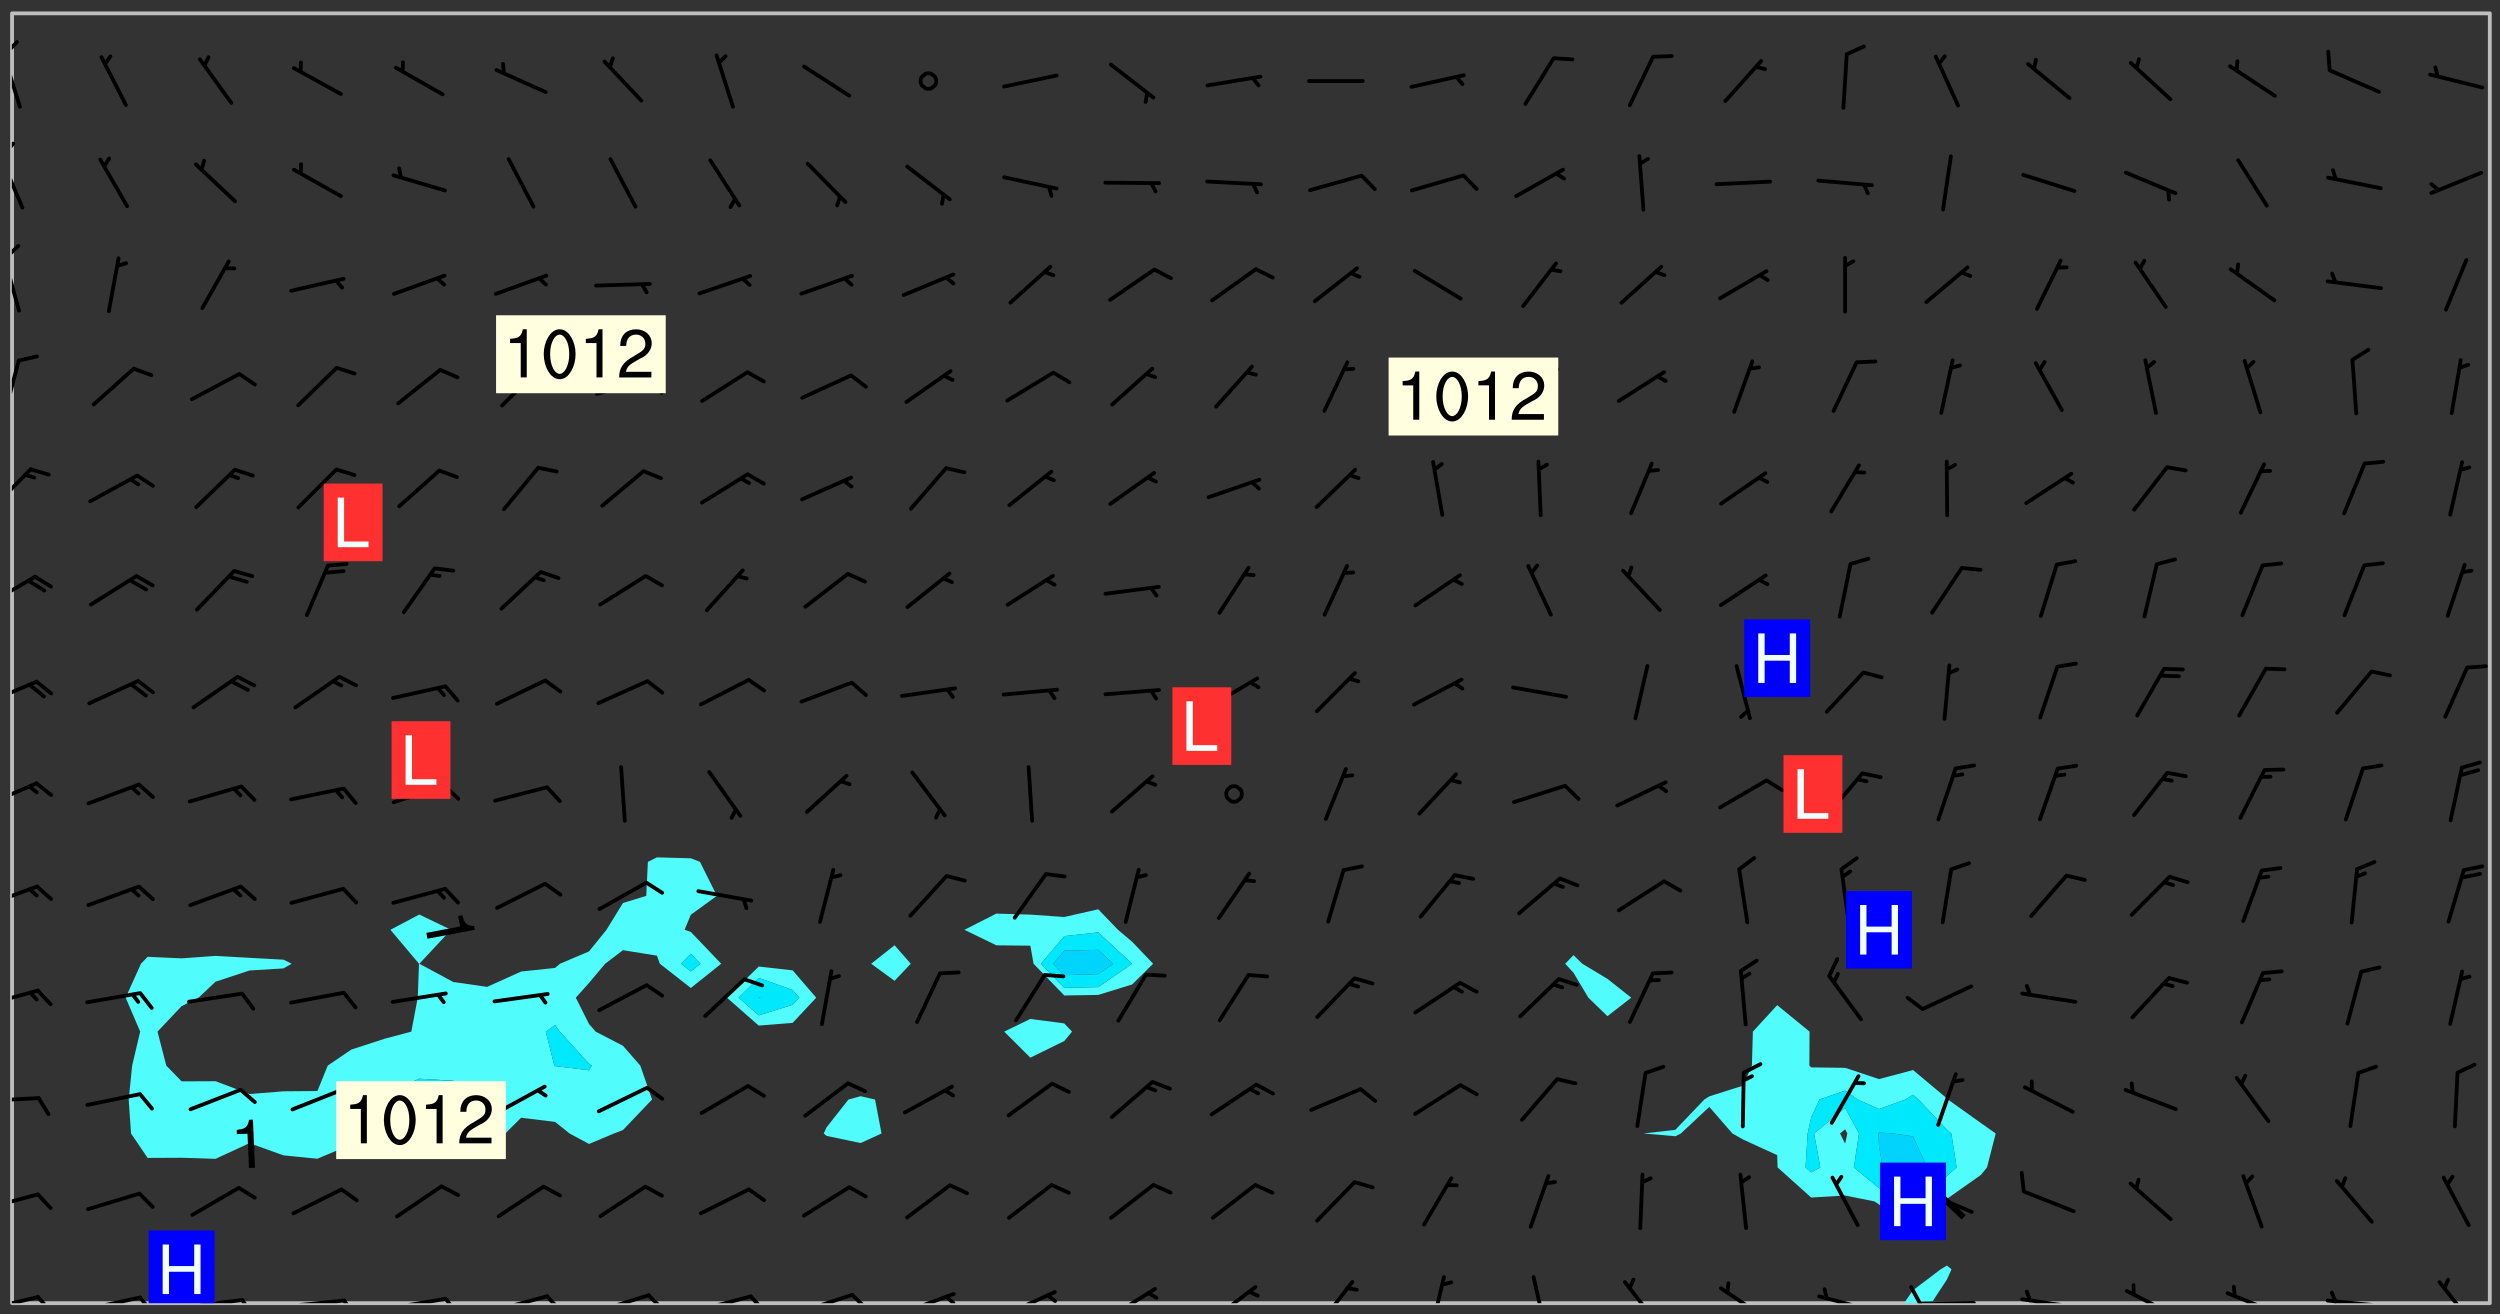 <svg xmlns="http://www.w3.org/2000/svg" role="img" xmlns:xlink="http://www.w3.org/1999/xlink" viewBox="142.45 309.95 326.84 171.84"><rect x="142.45" y="309.95" width="326.84" height="171.84" fill="#333333" stroke="none"/><defs><clipPath id="a"><path d="M144 311.672h1v168.656h-1zm0 0"/></clipPath><clipPath id="b"><path d="M144 311.672h324v168.656H144zm0 0"/></clipPath><clipPath id="c"><path d="M391 475h7v5.328h-7zm0 0"/></clipPath><clipPath id="d"><path d="M467 311.672h1v168.656h-1zm0 0"/></clipPath><clipPath id="e"><path d="M144 479h4v1.328h-4zm0 0"/></clipPath><clipPath id="f"><path d="M147 479h3v1.328h-3zm0 0"/></clipPath><clipPath id="g"><path d="M153 479h8v1.328h-8zm0 0"/></clipPath><clipPath id="h"><path d="M160 479h3v1.328h-3zm0 0"/></clipPath><clipPath id="i"><path d="M166 479h9v1.328h-9zm0 0"/></clipPath><clipPath id="j"><path d="M173 479h3v1.328h-3zm0 0"/></clipPath><clipPath id="k"><path d="M180 479h8v1.328h-8zm0 0"/></clipPath><clipPath id="l"><path d="M187 479h3v1.328h-3zm0 0"/></clipPath><clipPath id="m"><path d="M193 479h8v1.328h-8zm0 0"/></clipPath><clipPath id="n"><path d="M200 479h3v1.328h-3zm0 0"/></clipPath><clipPath id="o"><path d="M206 479h9v1.328h-9zm0 0"/></clipPath><clipPath id="p"><path d="M213 479h3v1.328h-3zm0 0"/></clipPath><clipPath id="q"><path d="M220 479h8v1.328h-8zm0 0"/></clipPath><clipPath id="r"><path d="M226 479h4v1.328h-4zm0 0"/></clipPath><clipPath id="s"><path d="M233 479h8v1.328h-8zm0 0"/></clipPath><clipPath id="t"><path d="M240 479h3v1.328h-3zm0 0"/></clipPath><clipPath id="u"><path d="M246 478h9v2.328h-9zm0 0"/></clipPath><clipPath id="v"><path d="M253 478h3v2.328h-3zm0 0"/></clipPath><clipPath id="w"><path d="M260 478h8v2.328h-8zm0 0"/></clipPath><clipPath id="x"><path d="M265 479h3v1.328h-3zm0 0"/></clipPath><clipPath id="y"><path d="M273 478h8v2.328h-8zm0 0"/></clipPath><clipPath id="z"><path d="M279 479h2v1.328h-2zm0 0"/></clipPath><clipPath id="A"><path d="M287 478h7v2.328h-7zm0 0"/></clipPath><clipPath id="B"><path d="M300 477h7v3.328h-7zm0 0"/></clipPath><clipPath id="C"><path d="M314 477h6v3.328h-6zm0 0"/></clipPath><clipPath id="D"><path d="M329 476h3v4.328h-3zm0 0"/></clipPath><clipPath id="E"><path d="M342 476h3v4.328h-3zm0 0"/></clipPath><clipPath id="F"><path d="M354 477h6v3.328h-6zm0 0"/></clipPath><clipPath id="G"><path d="M367 478h7v2.328h-7zm0 0"/></clipPath><clipPath id="H"><path d="M380 479h8v1.328h-8zm0 0"/></clipPath><clipPath id="I"><path d="M393 480h8v.328h-8zm0 0"/></clipPath><clipPath id="J"><path d="M392 477h2v3.328h-2zm0 0"/></clipPath><clipPath id="K"><path d="M406 479h9v1.328h-9zm0 0"/></clipPath><clipPath id="L"><path d="M407 478h2v2.328h-2zm0 0"/></clipPath><clipPath id="M"><path d="M420 478h7v2.328h-7zm0 0"/></clipPath><clipPath id="N"><path d="M433 478h8v2.328h-8zm0 0"/></clipPath><clipPath id="O"><path d="M446 479h8v1.328h-8zm0 0"/></clipPath><clipPath id="P"><path d="M447 478h2v2.328h-2zm0 0"/></clipPath><clipPath id="Q"><path d="M461 477h5v3.328h-5zm0 0"/></clipPath><clipPath id="R"><path d="M144 465h4v4h-4zm0 0"/></clipPath><clipPath id="S"><path d="M144 453h4v2h-4zm0 0"/></clipPath><clipPath id="T"><path d="M144 439h4v3h-4zm0 0"/></clipPath><clipPath id="U"><path d="M144 425h4v4h-4zm0 0"/></clipPath><clipPath id="V"><path d="M144 412h4v4h-4zm0 0"/></clipPath><clipPath id="W"><path d="M144 398h4v5h-4zm0 0"/></clipPath><clipPath id="X"><path d="M144 385h4v5h-4zm0 0"/></clipPath><clipPath id="Y"><path d="M144 371h3v6h-3zm0 0"/></clipPath><clipPath id="Z"><path d="M144 356h2v9h-2zm0 0"/></clipPath><clipPath id="aa"><path d="M144 343h2v8h-2zm0 0"/></clipPath><clipPath id="ab"><path d="M144 341h2v4h-2zm0 0"/></clipPath><clipPath id="ac"><path d="M144 330h2v8h-2zm0 0"/></clipPath><clipPath id="ad"><path d="M144 328h1v3h-1zm0 0"/></clipPath><clipPath id="ae"><path d="M144 316h2v9h-2zm0 0"/></clipPath><clipPath id="af"><path d="M144 315h1v3h-1zm0 0"/></clipPath><clipPath id="ag"><path d="M161 470h10v10.328h-10zm0 0"/></clipPath><g id="ah" clip-path="url(#clip1)"><path fill="#fff" fill-opacity="0" fill-rule="evenodd" d="M0 0h1000v1000H0zm0 0"/><path fill="#d3d3d3" fill-opacity="0" fill-rule="evenodd" d="M162.152 355.867l-.234.293.059.234.117.172.176.234.293.348.113.059.117-.172.059-.234.176-.176.465-.176h.699l.234.293.289.816.059.176.176.23.352.234.699.699.172.176.234.348.234.41.289.582.41.465.23.234.234.176.117.23.176.293.172 1.164v.234l.059.289.059.117.117.117.348.41.117.172.176.176.176.234.117.172.172.352.059.234.234.406.234-.059-.176.176-.059.93h-.582l-.234-.113-.348.113-.117.117-.059.293-.059.176-.117.172-.465.293-.059.234-.059.113v.645l.059.172v.41l.059.059v.406l.059.406.117.176.059.059.23.641-.059.293v.699l-.059.582v.234l-.059.23-.055.352v1.922l.055.117h.426l-.367.117-.023.352.891 1.168 1.742.539 1.34.359v.539l.09.809.535.715 1.52.27.891-.086.09 1.164.535.18 1.16-.18 2.055-.984 1.16-.363 1.879-.176 1.695-.18-.18.719-1.516.086-1.25.09-.805.27-1.074.809.27.719.535.898-.18.625-.266.809.266 1.078.625.898.805.18 1.25-.18-.266.723.098.504.055.293v.172l.059.293v.406l.176.117.352.117h.406l.293-.176.113-.117.059-.117.117-.23.059-.176.352-.465.23-.176.176-.059.176.059.059.176.117.988.055.469.059.172.117.234.176.059.816.059h.289l.117.234.059.406.059.352v1.105l.117.293.117.348.289.699.176.352.582.754.352.176.172.059.469.234.641.465.348.234.293.176.293.055.23.062.816.348.293.176.113.172.352.352.117.176.523.641v.289l.059.352v.348l.059.352.059.289.117.059.172.059h.176l.582.234.176.117.176.289.176.234.113.234.293.23.117.117v.41l.059.055.289.234.234.117.059.117.117.172.059.117.23.234.059.176.234.059.117.059-.117.113-.059.117v.117l-.117.293-.117.289v.582l.176.117.117.059.059.117.117.117.113.059.176.348.059.352.059.406v.176l-.059.176-.117.699v.172l.117.176.293.293h.406l.176.117.117.172.117.293v.234h-.527l-.23-.234h-.234l-.176.059-.059.699.059.348.117.176.176.41.117.23.289.469.176.055h.523l.234.059.758.641.059.293v.234l.059.059.23.348v.352l-.117.172v.293l.293.289.293.176.172.059.293.176.293.117.582.406.289.234.293.176.219.16.016.012.23.176.641.523.176.234.117.176.176.176.113.172v.641l.117.176.469.117.582.117.234.059.23.113.293.117.113.059.586.352.289.172.176.062.176.055.176.059.699.352.289.176.234.055.289.176.234.117.641.406.293.117.172.059.234.059.41.059.23.059.234.117.059.172-.41.176.469.059.059.293.113.234.176.055.234.059.176.059.406.117.641.234.117.172.059.234v.176l-.059.117-.059.406.234.234.117.059.348.117.641.23.176.117.289.117.176.176.234.465.582 1.105.176.176.348.176.176.117.352.117 1.047.523.234.059.465.113.293.059.465.176.758.582.234.234.348.465.176.176.289.234.816.699.293.176.289.289.293.176.293.289.695.641.176.176.293.234.289.234.469.289.641.582.348.234.234.293.348.348.352.465.934.992.348.406.117.176.234.059.113.117.645.176.23.113.234.059.293.176.23.117.934.699.406.406.234.176.406.176.234.117.816.348.348.234.234.117.293.289.23.117.758.352.352.172.23.059.293.117.234.059.871.176h.816l.469.23.172.059.875.699.465.117.293.059.176.059.23.059.469.059.348.059.352.059.406.059h.293l.172.059v.23l.176.176h.293l.348.059.352.059.699.117h.641l.465-.234.293-.176.172-.117.41-.172.289-.176.934-.465.469-.293.523-.293.465-.172.465-.176 1.051-.465.289-.117.41-.117.289-.117.527-.176 1.516-.699.582-.348.289-.059.293-.059.348-.117.875-.23.352-.117h.113l.234-.059.875-.234.234-.059h.812l.352-.059.816-.117.172-.059.352-.055.293-.059.23-.059.816-.176.176-.059h.348l.234-.059.465-.117.758-.172.234-.059h.348l.41-.117.289-.059 1.285-.059h.289l.41-.059.23-.059h.176l.875-.117h.406l.41-.117h.348l.352-.113.871-.059h1.75l1.047.289.41.117.289.117.352.117.289.117 1.051.172.289.059h.293l.293.059.172.059.41.059.172.059.117.059h.117l.117.059.352.059h.113l.41.066 1.922.395 1.926.395 1.52.449 1.695.719 2.145.805 1.605-.719 1.43-.805 1.16-1.078 1.25-.449 3.035-.719 1.875-.359 2.145-1.348 2.234-1.254 2.5-1.258 1.695-.449 1.785-.18 1.16-.27.625.539 1.34-.27.715-.988.984-1.344.445-.18.805-.359 1.875-.539 1.785-.449 1.25-.27 1.16-.09 1.699-.09 1.961-.27 1.25-.09h.539l.625-.09h.891l2.145-.18 2.41-.18 2.59-.09 1.695.18 1.609.09 1.43.359 1.16.719 1.875.988 1.16 1.527.266.715.629.09.355.898.535.539.535 1.527 1.074.359h.535l-.805.535.09 1.707.715 2.695.891.805.895.988.715 1.258 1.785.539 1.52-.18.355 1.344 1.609-.805.98-.539.27.27.316-.215.219-.145.801.449.449-.359h.355l.535-.27.539-.719.535-.27.625-.988 1.16.449.84.371 1.395.617 1.695-.18h1.605l1.785.09.18-1.707.535-1.344.805.27.492.848.402.406-.09.539v.359l.715.449.711-.27h1.43l.359.988.445 1.258.715 1.344 1.25.629 1.695.629.715-.18.18-.539.98-.09.449.359.086 1.258-.266.629-.535.18v.539l.715.984.266.539.984.988.801 1.078-.266.359-.09.898-.625 2.332-.355 2.066-.09 1.793-.18.719-.09.539v1.438l-.98 1.883-.359 1.707-.535.898-.805 1.168-.266.539 2.055 1.254.086.359-.355.539-.09-.18v.809l.09 1.438-.445.715-1.074.094-.266.715.535.898.805.719 1.16.809 1.34.27.445.359-.355.449-1.789-.09-1.25-.449-.715-.719-.625-.09-.176 3.59-.188 1.309h89.359V311.703h-55.27v49.082l.762.125 3.289.543 2.023 2.836v2.754l2.352.332 2.348.332h4.051l-1.379 4.16-2.023.707-2.023.703-.543.344-2.594 1.617-.188.117-2.023-2.078-.73-2.742-2.672-2.078-1.375-3.5-.066-.082-1.957-2.672 2.75-1.418v-49.082H294.422v91.414l.117.031.133.012.074.074.105.047.09.059.086.059.09.059.297.297.059.09.031.117.027.117.016.137-.031.117-.059.09-.059.086-.043.105-.047.102-.027.121v.145l.176.27.148.148.074.086.074.074.043.105.062.09.059.086.043.105.059.09.047.102.043.105.059.086.117.18.074.074.062.086.059.09.043.105.059.09.059.086.062.09.059.09.043.102.117.18.074.074.059.086.074.074.09.059.105.047h.148l.133-.016.133.016.102-.047.074-.074.047-.102-.016-.133v-.148l-.047-.105-.027-.117-.047-.102-.027-.121-.043-.102-.062-.09-.043-.102-.043-.105-.031-.117-.016-.133-.012-.137.086-.059.059-.086.121-.031.043.105.016.133v.117l.059.102.059.09.09.059.148.148.059.09.043.105-.012.102.086.059.105.047.086.059.09.059.074.074-.117.027-.105.047-.086.059-.074.074-.059.09-.062.086-.027.121-.047.102-.043.105-.031.117-.012.133-.016.133v.148l.027.117.047.105.043.102.059.09.074.074.09.059.074.074.09.059.059.09.043.105.047.102.117.031.133.016h.148l.117-.031.105.043.043.105.047.102.027.121L299.5 410l.027.117.031.121.027.117.105.043.102.047.133-.016.148.148.062.086.074.074.07.074.09.062.105.043.102.043.117.031.137.016.117-.031.074-.074.027-.117-.012-.133-.031-.121-.027-.117.043-.105h.117l.09.062.117.027h.148l.133.016h.148l.133.016.133-.016h.148l.133-.016.133-.012.137.012.117-.027.133-.016.191-.059-.059.176-.016.133-.027.121-.016.133-.059.086-.133.016-.105.047-.105.043-.117.031-.117.027-.266.031h-.148l-.133.016-.074.074.059.086.148.148.117.18.074.07.09.062.09.059.086.059.09.059.102.043.105.062.105.043.086.059.105.047.102.043.18.117.059.09-.043.102-.047.105.016.133.223.223.059.09.043.102.031.121.043.102.016.133.031.117.012.137.031.117.148.148.102.043.105.043.117.031.133.016.137.016h.117l.117-.031.09-.059.043-.105.047-.102.043-.105.031-.117.012-.133v-.148l-.012-.133-.016-.133-.031-.117-.043-.105-.047-.105-.043-.102-.043-.105-.016-.133.016-.133.027-.117.031-.117.027-.121.047-.102.09-.059.086-.062.074-.074.09-.059.223-.223.059-.086.074-.074.117-.18.059-.086v-.148l-.074-.074-.102-.047-.105-.043-.102-.043-.059-.09-.047-.105-.027-.117.09-.059.117-.031.102-.043.18-.117.148-.148.012-.133-.012-.105-.09-.059-.133.016h-.148l-.133.016-.133-.016-.121-.031-.086-.059-.074-.074-.059-.09-.062-.086-.117-.18-.059-.086.031-.121.086-.059.121-.031.059-.086v-.121l-.031-.117-.059-.09-.059-.086-.047-.105-.027-.117-.016-.133.059-.09.074-.074.09-.059.117-.18.074-.074.059-.086.148-.148.121-.031.133-.016.133.016.074.074.043.105.016.133-.031.117-.117.031-.133.012-.148.148-.043.105-.047.102-.027.121-.031.117v.148l.031.117.043.105.059.09.074.07.074.074.117.031.121.027.117-.027.133-.016h.117l.09.059.074.074.047.105.059.086.102.047.133.016.105.043.086.059-.012.105-.074.074-.18.117-.059.09-.09.059-.07.074-.074.074-.062.09-.027.117-.016.133.016.133-.016.133v.148l.016.133.027.117.031.121.074.074.09.059.086.059.09.059.117.031v.086l-.102.047-.09.059-.266.031-.117.027h-.148l-.105.043-.102.047-.059.09-.062.234-.012.133-.031.121-.016.133v.293l-.012.133.012.137.016.133.133.016.133.012.121.031.086.059.074.074.047.105.043.102.016.133v.445l-.016.133v.445l.031.266.027.117.016.133.031.117.086.211.031.266v.148l-.031.117-.027.117-.031.121-.027.117-.031.117-.031.121-.012.133-.016.133.09.059.117-.031.102.016.047.105-.031.266v.441l-.043.105-.047.105-.043.102-.043.105-.059.086-.031.121-.043.117-.031.117-.016.133.016.133.059.09.105.047.086.059.059.086-.012.137-.031.117-.043.102v.445l-.016.133v.148l-.031.117-.043.105-.027.117-.047.105-.043.102-.031.121-.027.117-.031.133-.031.117-.027.117-.043.105-.031.117-.031.121-.012.133-.016.133v.297l.027.117v.148l.047.398.027.117.059.09.121.031h.148l.133-.016.059.09v.117l-.059.09-.09.059-.102.043-.105.047-.09.059-.086.059-.137.016-.117-.031-.133-.016-.102.047-.062.086-.012.137-.016.133-.031.117-.027.117-.016.133-.031.121v.297l.016.133.031.117v.148l.012.133v.148l-.027.117-.047.102-.027.121-.031.117-.059.09-.074.074-.102.043-.105.047-.117.027-.121.031-.102-.047.059-.086.105-.047.027-.117.031-.117.027-.121.031-.117v-.148l.016-.133-.031-.117-.043-.105-.105.016-.074.074-.102.043-.09.062-.074.074-.043.102-.016.133-.031.117L304.25 426l-.031.117-.027.117-.031.121-.027.117-.031.117-.043.105-.09.059h-.09l-.117-.031-.031-.086.016-.137-.031-.117v-.148l-.012-.133v-.148l-.062-.234-.027-.121-.043-.102-.047-.105-.059-.086-.059-.09-.043-.105-.062-.086-.148-.148-.07-.074-.105-.047-.105-.043-.102-.043-.297-.297-.09-.074-.086-.059-.105-.043-.09-.062-.086-.059-.105-.043-.09-.059-.086-.062-.074-.07-.105-.047-.086-.059-.105-.043-.09-.062-.102-.043-.105-.043-.086-.059-.105-.047-.105-.043-.102-.047-.09-.059-.102-.043-.105-.043-.09-.062-.117-.027-.133-.016-.133.016H299.75l-.133.016-.117-.031-.09-.059-.074-.074-.09-.059-.102-.047h-.148l-.121-.027-.102-.043-.074-.074-.117-.18-.09-.059-.102-.043-.09-.062-.105-.043-.09-.059-.086-.059-.105-.047-.059-.086-.059-.09-.043-.105-.047-.102-.074-.074-.086-.059-.074-.074-.09-.059-.223-.223-.043-.105-.031-.266.105-.043h.145l.105.043.074.074.09.059.086.059.105.047.09.059.148.148.07.074.148.148.062.086.074.074.086.059.074.074.09.062.09.059.086.059.27.176.102.047.105.043.102.043.047-.074.059-.086.074-.074.07-.074.105.043.074.074.059.09.043.102.047.105.043.105.121.027.117-.027.074-.09.043-.105.059-.09.074-.074.105-.043.117-.027.133.012.09.059.148.148.059.09.043.105.047.102.043.105.043.102.105.047.105.043.133.016.086-.059.059-.09.074-.074.105-.043.117.027.105.047.102.043.105.043.102.047.18.117v.117l-.016.133.016.133.016.137.059.086.102.047.121.027.117.031h.148l.117-.031.059-.09.18-.117.059-.09.074-.074.059-.086.117-.18.18-.117.117.031.09.059.043.074-.016.133v.117l.09.059h.148l.133-.016.133-.012.266-.031.105-.043.117-.031.121-.027.074-.074.07-.074.062-.09-.016-.105-.047-.102-.102-.043-.105-.016-.117.027-.266.031h-.148l-.074-.074-.09-.059-.117-.031-.117-.027-.133-.016h-.148l-.133.016h-.297l-.105-.047-.148-.148-.043-.102-.059-.09.223-.223.086-.059.105-.043.117-.031.133-.016.133.016.137.016.102.043.133-.012.09-.062.102-.043.062-.09-.047-.102-.09-.059-.117-.031-.102-.043-.059-.09-.062-.09v-.117l.016-.133.105-.047.074-.07v-.121l-.09-.059-.031-.117.09-.059.074-.074.043-.105.059-.09.047-.102.016-.133v-.148l-.047-.105-.043-.102-.09-.059-.133-.016-.102-.043-.137-.016-.117-.031h-.445l-.133-.016-.133-.012-.133-.016-.117-.031h-.148l-.133-.016-.133-.012-.266-.031-.121-.043-.086-.059-.074-.074v-.148l.012-.133.105-.047.102-.043.133-.016h.152l.133-.016h.293l.121.031.102.043.09.059.234.062.121-.047.09-.059.102-.043.133-.016.105.043.102.047.133.012.121-.027h.145l.121-.031.117-.027.105-.047.074-.074.086-.059.148-.148.059-.086.047-.105.027-.117.016-.105-.102-.043-.09-.059-.117-.031-.105-.043-.09-.062-.074-.086-.074-.074-.102-.043-.105-.047-.102-.043-.059-.09-.047-.102-.086-.211-.062-.086-.059-.09-.074-.074-.086-.059h-.27l-.117.031-.09.059-.102.043-.133.016-.105-.016-.027-.117-.062-.09-.117-.031-.102-.043-.148-.148-.031-.117-.016-.105.074-.074.18-.117.117-.027.117-.031.137.016.102.043.105.043.102.047.105.043.117.031.133.016.117.027.133.016.105-.016.09-.059-.074-.074-.105-.043-.074-.074-.074-.09-.148-.148-.086-.059-.09-.059-.074-.074-.09-.059-.102-.047-.121-.027-.102-.047-.105-.043-.117-.031-.102-.043-.121-.031h-.148l-.117.031-.105.043-.086.062-.18.117-.086.059-.09.059-.105.047-.086.059-.105.043-.102.043-.105.047-.074.074-.059.09-.059.086-.047.105-.059.086-.074.074-.133-.012-.117-.031h-.117l-.074.074-.09.059-.074.074-.09.059-.086.059-.105.047-.102.043-.137.016-.102-.043-.148-.148-.105-.047h-.086l-.105.047-.102.043-.121.031-.117-.031-.074-.074v-.117l.031-.121.074-.07.059-.09.074-.074.117-.031.105-.043h.293l.133-.016.137-.016.102-.043.09-.059.102-.047.09-.059.133-.012.09.059.133.012.09-.059.086-.059.105-.043.09-.059.086-.062.09-.059.148-.148.059-.086.059-.09.105-.043.133-.016.117.027.121.031.059-.059.059-.09.031-.266.027-.117.105.012.133.016.102-.043.09-.059.059-.09.074-.074.059-.09.047-.102.012-.133-.012-.133-.047-.105-.148-.148-.059-.09-.059-.086-.043-.105v-.445l.016-.133v-.148l.012-.133-.059-.059-.09.059-.102-.043-.18-.117-.086-.059-.062-.09-.059-.09-.074-.074-.086-.059-.121.031-.102.012-.105.047-.086.059-.105.043-.148.148-.09.059-.086.059-.09.062-.105.043-.133.016v-.121l.105-.043.117-.031.074-.07.043-.105v-.148l-.027-.117-.148-.148-.133-.016h-.148l-.117.031-.105.043-.102.043-.09.062-.117.027-.074-.074.012-.133-.043-.102-.043-.105-.09-.059-.117.027-.121.031-.117.031-.102.043-.121.031-.102.043-.105.043-.09.059-.102.016v-.117l.016-.133-.059-.09-.074.043-.148.148-.059.09-.074.074-.047.105-.043.102-.074.074-.059.09-.074.074-.059.086-.074.074-.09.062-.074.07-.074.074-.102.016-.133.016-.105-.043v-.121l.148-.148.043-.102.059-.09.047-.102.043-.105.059-.09.031-.117.043-.102.031-.121.027-.117.047-.105.043-.102.043-.105.074-.07.09-.062.09-.059.102-.043h.297l.266-.031.105-.043-.074-.074-.117-.031-.105-.043-.09-.059-.102-.047-.09-.059-.102-.043-.105-.043-.09-.062-.086-.059-.105-.043-.102-.043-.121-.031-.117-.031-.102-.043L297.5 410.25l-.102-.043-.09-.059-.043-.105-.016-.133.102-.043.133-.016.137.016.133-.016.102-.043.059-.09.016-.105-.09-.059-.074-.074-.102-.043-.09-.059-.148-.148-.043-.105-.016-.133v-.293l-.059-.09-.09-.059-.074-.074-.043-.105-.031-.117-.059-.09-.074-.074-.117-.027-.074-.074-.09-.059-.09-.062-.086-.059-.074-.074-.059-.086-.047-.105-.086-.059-.148-.148-.195-.059-.133.016-.102.043-.074.074-.047.102-.043.105-.059.09-.059.086-.297.297-.09.059h-.086l-.062-.086-.043-.105.031-.117.059-.09.027-.117-.012-.133-.09-.062-.105.047-.117.027-.117.031-.27.176-.102.047-.117.027-.105.047-.09.059-.102.043-.059-.086-.047-.105.016-.133.047-.105.07-.074.074-.07.059-.09v-.148l-.043-.105h-.238l-.102.047-.031.117-.027.117-.031.121-.074.043-.133.016-.074-.047-.043-.102-.043-.105-.047-.102-.043-.105-.121.031-.102.043-.133.016-.117.031-.105.043-.09.059-.102.047-.121.027-.133.016-.102-.043-.059-.09-.047-.105-.043-.102-.043-.105v-.117l.059-.09.086-.059.18-.117.102-.047.105-.043.105-.059.102-.043.09-.062.102-.043.105-.059.102-.047.09-.059.105-.043.102-.043.09-.062.102-.043.137-.016.117.031.102.043.121.031.102.043.105.047.102.043.105.043.102.047.105.043.102.043.105.047.086.059.105.043.117.031.105.043.102.047.09.059.105.043.102.043.105.047.117.027.102.047.121.027h.148l.086-.059.016-.102.059-.09-.027-.117-.074-.074-.117-.18-.074-.074-.09-.074-.18-.117-.086-.059-.105-.043-.102-.047-.27-.176-.059-.09-.074-.074-.059-.09-.043-.102-.031-.117-.016-.137v-.562l-.012-.133-.016-.133-.031-.117-.016-.133-.012-.133-.031-.121-.223-.223-.059-.086-.016-.105.031-.117.133-.016v-91.414H172.992v1.453l-.059.234-.352 1.051-.172.523-.117.348-.176.41-.117.172-.234.293-.23.059h-.352l-.117.059-.23.406v.293l.117.176.23.23.117.234.641.758.293.465.176.234.23.352.234.348.641.816.176.465.172.41.117.695.176.469.117 1.398.059.465v.875l.117 1.047v4.781l-.059.465-.352 1.281-.176.523-.113.41-.352.93L172.934 336l-.234.582-.117.176-.172.348-.176.406-.352.816-.059.293-.113.293-.117.289-.059.176-.117.875-.059.406-.059.117-.059.176-.059.172-.23.527-.117.172v.234l-.117.234-.059.172-.176.586v.289l-.059.176v.293l-.059.113-.059.527v.172l-.055.234v2.621l-.176.816-.117.176-.176.234-.117.172-.113.234-.586.934-.23.289-.293.465-.176.234-.289.352-.352.699-.113.23-.176.41-.176.23-.406.527-.816.699-.293.172-.289.234-.176.117-.176.176-.523.406-.527.176-.172.176-.234.055-.641.176h-.758m12.211 31.023l-1.074.449.359.895 1.25-.715.445-.539-.98-.09"/><path fill="#d3d3d3" fill-opacity="0" fill-rule="evenodd" d="M201.508 416.598h-.895l.449.629.98.359.805-.09.445-.988-.176.09-.715-.355-.895.355m154.621 59.07l-.059-.523v-.293l.113-.293.059-.23.469-.469h.113l.117-.113.117-.059h.176l.234-.059h.348l.234.059.117.059.23.172.059.176.117.582v.293l-.117.176-.172.289-.176.176-.527.523-.23.234-.117.059h-.176l-.117-.059-.406-.293-.176-.117-.117-.059-.059-.113-.055-.117m6.641-10.957l-.059-.172v-1.109l.059-.172.176-.059.172-.059h.176l.234-.059.117.059.059.699-.059.172-.117.176-.117.059-.234.523-.113.059h-.234l-.059-.117m9.613-14.391l-.117-.176v-.699l.293-.875.117-.172.176-.352.113-.23.117-.293.352-.758.117-.23.172-.234h.176l.117-.059h.641l.117.059.234.234.172.113.352.293.117.117.113.176v.113l.117.059.117.117v.699l-.059.176v.23l-.059.176-.348 1.051-.117.23-.117.234-.117.059-.23.234-.641.289h-.875l-.41-.117-.641-.465"/><path fill="none" stroke="#bebebe" stroke-linecap="round" stroke-linejoin="round" stroke-miterlimit="10" stroke-width=".5" d="M467.957 311.695H144.027v168.625h323.93v-168.625"/><g clip-path="url(#a)"><path fill="#fff" fill-opacity="0" fill-rule="evenodd" d="M144 475.891v4.438h.004H144V311.672h.004H144v164.219"/></g><g clip-path="url(#b)"><path fill="#fff" fill-opacity="0" fill-rule="evenodd" d="M144.004 480.328V311.672h84.324v110.367l-1.18.59-.211 4.441-3.047.938-2.152 3.5-2.285 2.828-3.797 1.609-.641.547-4.441.473-4.438 2.004-4.438-.641-4.422-2.383 4.137-4.438-4.152-1.996-3.773 1.996 3.738 4.438-.164 4.438-.84 4.438-3.402.902-4.438 1.441-3.09 2.098-1.348 3.324-4.438.039-4.441.355-4.438-1.676-4.438.02-2.004-2.062-1.145-4.441 3.148-3.332 2.215-1.105 2.223-2.09 4.438-1.465 4.441-.27 1.07-.613-1.07-.531-4.441-.242-4.438-.254-4.438.324-4.438-.203-.875.906-2 4.438 1.898 4.438-1.047 4.441-.453 4.438.305 4.438 2.172 3.199 4.438-.023 4.438.141 4.438-2.051L179.508 461l4.438.438 4.438-1.867 4.438 1.141 4.441.402 4.438.051 4.438-2.422 2.375-.605 2.062-2.055 4.441.539 1.895 1.516 2.543 1.371 3.27-1.371 1.168-.449 3.805-3.988-1.535-4.438-2.27-2.59-3.574-1.852-.863-.996-1.727-3.441 1.727-1.926 2.113-2.512 2.324-1.77 4.438.715.387 1.055 4.051 3.172 3.969-3.172-3.969-4.152-.816-.285.816-1.973 3.41-2.465-2.215-4.441-1.195-.469-4.438-.121V311.672h13.316V436.312l-4.16 4.07 4.16 3.648 4.438-.355 3.074-3.293-3.074-3.57-4.438-.5V311.672h13.312v141.59l-1.586.438-2.852 3.621-.379.816.379.316 4.438.934 2.738-1.25-.848-4.438-1.891-.438V311.672h4.441v121.855l-3.062 2.418 3.062 2.23 2.117-2.23-2.117-2.418V311.672h26.629v117.152l-4.438 1.008-4.438-.309-4.441-.137-4.18 2.121 4.18 2.031 4.441.043v9.578l-3.418 1.66 3.418 3.402 4.438-2.176 1.016-1.227-1.016-1.074-4.438-.586v-9.578l.422 2.363 4.016 4.148 4.438-.07 4.438-1.375 2.738-2.703-2.738-2.867-1.855-1.57-2.582-2.684V311.672h62.137v123.148l-1.086 1.125 1.086 1.18 1.941 3.258 2.496 2.418 3.109-2.418-3.109-2.457-3.289-1.98-1.148-1.125V311.672h26.629v129.688l-3.18 3.461-.125 4.441-1.133 2.613-4.438 1.41-.652.414-3.785 3.961-4.16.477 4.16.363.719-.363 3.719-3.477 3.02 3.477 1.418.801 4.438 2.031.051 1.605 4.391 3.938 4.438-.266 3.828.77.609.402 4.438 3.703 4.148-4.105.289-.332 4.441-3.133.797-.977 1.137-4.438-1.934-1.363-4.309-3.074-.133-.145-4.438-3.715-4.438 1.191-4.438-1.477-4.438-.055-.238-.238.027-4.441-4.23-3.461v-129.688h93.203v168.656h-73.051l2.039-3.102.598-1.336-.598-.492-.816.492-3.621 2.742-1.176 1.695H144.004"/></g><path fill="#50fcfc" fill-rule="evenodd" d="M160.777 444.82l-1.898-4.438 2-4.438.875-.906 4.438.203 4.438-.324 4.438.254 4.441.242 1.07.531-1.07.613-4.441.27-4.438 1.465-2.223 2.09-2.215 1.105-3.148 3.332 1.145 4.441 2.004 2.062 4.438-.02 4.438 1.676 4.441-.355 4.438-.039 1.348-3.324 3.09-2.098 4.438-1.441 3.402-.902.84-4.438.164-4.438-3.738-4.438 3.773-1.996v21.465l-4.441 1.91-1.223.812 1.223.781 4.441 3.297 4.438-.73 4.438-2.777.574-.57-.574-.816-4.438-1.641-4.438-.266v-21.465l4.152 1.996-4.137 4.438 4.422 2.383 4.438.641 4.438-2.004 4.441-.473v7.465l-1.219.863 1.125 4.441.094.07 4.438.539.359-.609-.359-.242-3.809-4.199-.629-.863v-7.465l.641-.547 3.797-1.609 2.285-2.828 2.152-3.5 3.047-.938.211-4.441 1.18-.59 4.438.121 1.195.469 2.215 4.441-3.41 2.465-.816 1.973.816.285v2.84l-1.281 1.312 1.281 1.004 1.258-1.004-1.258-1.312v-2.84l3.969 4.152-3.969 3.172-4.051-3.172-.387-1.055-4.438-.715-2.324 1.77-2.113 2.512-1.727 1.926 1.727 3.441.863.996 3.574 1.852 2.27 2.59 1.535 4.438-3.805 3.988-1.168.449-3.27 1.371-2.543-1.371-1.895-1.516-4.441-.539-2.062 2.055-2.375.605-4.438 2.422-4.438-.051-4.441-.402-4.438-1.141-4.438 1.867-4.438-.438-4.441-1.598-4.438 2.051-4.438-.141-4.438.023-2.172-3.199-.305-4.438.453-4.438 1.047-4.441"/><path fill="#00e8fc" fill-rule="evenodd" d="M192.82 454.48l-1.223-.781 1.223-.812 4.441-1.91 4.438.266 4.438 1.641.574.816-.574.57-4.438 2.777-4.438.73-4.441-3.297m22.102-5.219l-1.125-4.441 1.219-.863.629.863 3.809 4.199.359.242-.359.609-4.438-.539-.094-.07m17.844-12.312l-1.281-1.004 1.281-1.312 1.258 1.312-1.258 1.004"/><path fill="#50fcfc" fill-rule="evenodd" d="M241.645 444.031l-4.16-3.648 4.16-4.07v1.484l-2.641 2.586 2.641 2.316 4.438-1.391.863-.926-.863-1-4.438-1.586v-1.484l4.438.5 3.074 3.57-3.074 3.293-4.438.355"/><path fill="#00e8fc" fill-rule="evenodd" d="M241.645 442.699l-2.641-2.316 2.641-2.586v2.48l-.109.105.109.098.238-.098-.238-.105v-2.48l4.438 1.586.863 1-.863.926-4.438 1.391"/><path fill="#00d4fc" fill-rule="evenodd" d="M241.645 440.48l-.109-.098.109-.105.238.105-.238.098"/><path fill="#50fcfc" fill-rule="evenodd" d="M250.52 458.453l-.379-.316.379-.816 2.852-3.621 1.586-.438 1.891.438.848 4.438-2.738 1.25-4.438-.934m8.879-20.277l-3.062-2.23 3.062-2.418 2.117 2.418-2.117 2.23m13.312-4.637l-4.18-2.031 4.18-2.121 4.441.137 4.438.309 4.438-1.008v3.016l-4.438.492-3.051 3.613 3.051 3.152 4.438-.098 4.43-3.055-4.43-4.105v-3.016l2.582 2.684 1.855 1.57 2.738 2.867-2.738 2.703-4.438 1.375-4.438.07-4.016-4.148-.422-2.363-4.441-.043m4.441 14.684l-3.418-3.402 3.418-1.66 4.438.586 1.016 1.074-1.016 1.227-4.438 2.176"/><path fill="#00e8fc" fill-rule="evenodd" d="M281.59 439.098l-3.051-3.152 3.051-3.613 4.438-.492v2.289l-4.438.102-1.449 1.715 1.449 1.496 4.438-.145 1.961-1.352-1.961-1.816v-2.289l4.43 4.105L286.027 439l-4.438.098"/><path fill="#00d4fc" fill-rule="evenodd" d="M281.59 437.441l-1.449-1.496 1.449-1.715 4.438-.102 1.961 1.816-1.961 1.352-4.438.145"/><path fill="#50fcfc" fill-rule="evenodd" d="M348.164 437.125l-1.086-1.18 1.086-1.125 1.148 1.125 3.289 1.98 3.109 2.457-3.109 2.418-2.496-2.418-1.941-3.258m13.316 21.375l-4.16-.363 4.16-.477 3.785-3.961.652-.414 4.438-1.41 1.133-2.613.125-4.441 3.18-3.461 4.23 3.461-.027 4.441.238.238 4.438.055v2.977l-3.352 1.168-1.086 2.363-.457 2.074-.277 4.438.734.66 1.195-.66-.816-4.438 4.059-3.344v2.801l-.66.543.66 1.324.293-1.324-.293-.543v-2.801l1.812 3.344-.664 4.438 3.289 2.719 2.816 1.723 1.621 1.488 1.504-1.488 2.934-3.332 1.266-1.109-.688-4.438-.578-.488-3.707-3.949-.73-.629-.992.629-3.445 1.242-2.809-1.242-1.629-1.168v-2.977l4.438 1.477 4.438-1.191 4.438 3.715.133.145 4.309 3.074 1.934 1.363-1.137 4.438-.797.977-4.441 3.133-.289.332-4.148 4.105-4.438-3.703-.609-.402-3.828-.77-4.438.266-4.391-3.938-.051-1.605-4.438-2.031-1.418-.801-3.02-3.477-3.719 3.477-.719.363"/><path fill="#00e8fc" fill-rule="evenodd" d="M379.234 463.234l-.734-.66.277-4.438.457-2.074 1.086-2.363 3.352-1.168 1.629 1.168 2.809 1.242v3.074l-.098.121.098 1.637.477 2.801 3.961 2.027 1.848-2.027-1.848-4.055L390 458.137l-1.891-.121v-3.074l3.445-1.242.992-.629.73.629 3.707 3.949.578.488.688 4.438-1.266 1.109-2.934 3.332-1.504 1.488-1.621-1.488-2.816-1.723-3.289-2.719.664-4.438-1.812-3.344-4.059 3.344.816 4.438-1.195.66"/><path fill="#fff" fill-opacity="0" fill-rule="evenodd" d="M383.672 457.594l-.66.543.66 1.324.293-1.324-.293-.543"/><path fill="#00d4fc" fill-rule="evenodd" d="M388.109 459.773l-.098-1.637.098-.121 1.891.121 2.547.383 1.848 4.055-1.848 2.027-3.961-2.027-.477-2.801"/><g clip-path="url(#c)"><path fill="#50fcfc" fill-rule="evenodd" d="M391.371 480.328l1.176-1.695 3.621-2.742.816-.492.598.492-.598 1.336-2.039 3.102h-3.574"/></g><g clip-path="url(#d)"><path fill="#fff" fill-opacity="0" fill-rule="evenodd" d="M467.996 480.328H468V311.672h-.004H468v168.656h-.004"/></g><path fill="#fff" fill-opacity="0" fill-rule="evenodd" d="M398.031 472.988l4.012-4.246-7.246-6.836-4.008 4.25 7.242 6.832"/><path fill-rule="evenodd" d="M394.523 464.867l.348-.371 4.578 4.32-.539.57-3.266-3.078-.953 1.008-.402-.379.336-.453.133-.219.094-.23.035-.242-.031-.273-.117-.305-.215-.348"/><path fill="#fff" fill-opacity="0" fill-rule="evenodd" d="M195.793 429.074l1.082 5.742 9.789-1.844-1.082-5.742-9.789 1.844"/><path fill-rule="evenodd" d="M204.43 431.008l.094.5-6.188 1.168-.145-.773 4.41-.832-.254-1.363.543-.105.168.539.102.238.129.211.176.172.238.133.316.086.41.027"/><path fill="#fff" fill-opacity="0" fill-rule="evenodd" d="M171.863 464.617l5.836-.254-.434-9.949-5.836.254.434 9.949"/><path fill-rule="evenodd" d="M175.004 456.348l.512-.023.273 6.289-.789.035-.195-4.484-1.387.059-.023-.555.555-.09.25-.066.227-.098.199-.148.164-.219.129-.301.086-.398"/><g clip-path="url(#e)"><path fill="none" stroke="#000" stroke-linecap="round" stroke-linejoin="round" stroke-miterlimit="10" stroke-width=".5" d="M147.418 479.52l-6.836 1.617"/></g><g clip-path="url(#f)"><path fill="none" stroke="#000" stroke-linecap="round" stroke-linejoin="round" stroke-miterlimit="10" stroke-width=".5" d="M147.418 479.52l1.621 1.844"/></g><g clip-path="url(#g)"><path fill="none" stroke="#000" stroke-linecap="round" stroke-linejoin="round" stroke-miterlimit="10" stroke-width=".5" d="M160.75 479.586l-6.871 1.484"/></g><g clip-path="url(#h)"><path fill="none" stroke="#000" stroke-linecap="round" stroke-linejoin="round" stroke-miterlimit="10" stroke-width=".5" d="M160.75 479.586l1.582 1.875"/></g><g clip-path="url(#i)"><path fill="none" stroke="#000" stroke-linecap="round" stroke-linejoin="round" stroke-miterlimit="10" stroke-width=".5" d="M174.117 479.91l-6.977.836"/></g><g clip-path="url(#j)"><path fill="none" stroke="#000" stroke-linecap="round" stroke-linejoin="round" stroke-miterlimit="10" stroke-width=".5" d="M174.117 479.91l1.402 2.016"/></g><g clip-path="url(#k)"><path fill="none" stroke="#000" stroke-linecap="round" stroke-linejoin="round" stroke-miterlimit="10" stroke-width=".5" d="M187.441 479.977l-6.992.703"/></g><g clip-path="url(#l)"><path fill="none" stroke="#000" stroke-linecap="round" stroke-linejoin="round" stroke-miterlimit="10" stroke-width=".5" d="M187.441 479.977l1.363 2.039"/></g><g clip-path="url(#m)"><path fill="none" stroke="#000" stroke-linecap="round" stroke-linejoin="round" stroke-miterlimit="10" stroke-width=".5" d="M200.727 479.75l-6.934 1.156"/></g><g clip-path="url(#n)"><path fill="none" stroke="#000" stroke-linecap="round" stroke-linejoin="round" stroke-miterlimit="10" stroke-width=".5" d="M200.727 479.75l1.492 1.949"/></g><g clip-path="url(#o)"><path fill="none" stroke="#000" stroke-linecap="round" stroke-linejoin="round" stroke-miterlimit="10" stroke-width=".5" d="M213.969 479.422l-6.789 1.816"/></g><g clip-path="url(#p)"><path fill="none" stroke="#000" stroke-linecap="round" stroke-linejoin="round" stroke-miterlimit="10" stroke-width=".5" d="M213.969 479.422l1.672 1.793"/></g><g clip-path="url(#q)"><path fill="none" stroke="#000" stroke-linecap="round" stroke-linejoin="round" stroke-miterlimit="10" stroke-width=".5" d="M227.246 479.289l-6.711 2.082"/></g><g clip-path="url(#r)"><path fill="none" stroke="#000" stroke-linecap="round" stroke-linejoin="round" stroke-miterlimit="10" stroke-width=".5" d="M227.246 479.289l1.742 1.727"/></g><g clip-path="url(#s)"><path fill="none" stroke="#000" stroke-linecap="round" stroke-linejoin="round" stroke-miterlimit="10" stroke-width=".5" d="M240.605 479.441l-6.801 1.773"/></g><g clip-path="url(#t)"><path fill="none" stroke="#000" stroke-linecap="round" stroke-linejoin="round" stroke-miterlimit="10" stroke-width=".5" d="M240.605 479.441l1.66 1.805"/></g><g clip-path="url(#u)"><path fill="none" stroke="#000" stroke-linecap="round" stroke-linejoin="round" stroke-miterlimit="10" stroke-width=".5" d="M253.859 479.238l-6.68 2.18"/></g><g clip-path="url(#v)"><path fill="none" stroke="#000" stroke-linecap="round" stroke-linejoin="round" stroke-miterlimit="10" stroke-width=".5" d="M253.859 479.238l1.77 1.703"/></g><g clip-path="url(#w)"><path fill="none" stroke="#000" stroke-linecap="round" stroke-linejoin="round" stroke-miterlimit="10" stroke-width=".5" d="M267.137 479.125l-6.602 2.41"/></g><g clip-path="url(#x)"><path fill="none" stroke="#000" stroke-linecap="round" stroke-linejoin="round" stroke-miterlimit="10" stroke-width=".5" d="M266.176 479.473l.914.82"/></g><g clip-path="url(#y)"><path fill="none" stroke="#000" stroke-linecap="round" stroke-linejoin="round" stroke-miterlimit="10" stroke-width=".5" d="M280.348 478.867l-6.391 2.922"/></g><g clip-path="url(#z)"><path fill="none" stroke="#000" stroke-linecap="round" stroke-linejoin="round" stroke-miterlimit="10" stroke-width=".5" d="M279.418 479.293l.973.746"/></g><g clip-path="url(#A)"><path fill="none" stroke="#000" stroke-linecap="round" stroke-linejoin="round" stroke-miterlimit="10" stroke-width=".5" d="M293.445 478.465l-5.957 3.73"/></g><path fill="none" stroke="#000" stroke-linecap="round" stroke-linejoin="round" stroke-miterlimit="10" stroke-width=".5" d="M292.578 479.008l1.062.609"/><g clip-path="url(#B)"><path fill="none" stroke="#000" stroke-linecap="round" stroke-linejoin="round" stroke-miterlimit="10" stroke-width=".5" d="M306.582 478.211l-5.605 4.238"/></g><path fill="none" stroke="#000" stroke-linecap="round" stroke-linejoin="round" stroke-miterlimit="10" stroke-width=".5" d="M305.77 478.828l1.109.516"/><g clip-path="url(#C)"><path fill="none" stroke="#000" stroke-linecap="round" stroke-linejoin="round" stroke-miterlimit="10" stroke-width=".5" d="M319.25 477.551l-4.309 5.555"/></g><path fill="none" stroke="#000" stroke-linecap="round" stroke-linejoin="round" stroke-miterlimit="10" stroke-width=".5" d="M318.621 478.359l1.211.211"/><g clip-path="url(#D)"><path fill="none" stroke="#000" stroke-linecap="round" stroke-linejoin="round" stroke-miterlimit="10" stroke-width=".5" d="M331.227 476.91l-1.629 6.836"/></g><path fill="none" stroke="#000" stroke-linecap="round" stroke-linejoin="round" stroke-miterlimit="10" stroke-width=".5" d="M330.988 477.906l1.188-.309"/><g clip-path="url(#E)"><path fill="none" stroke="#000" stroke-linecap="round" stroke-linejoin="round" stroke-miterlimit="10" stroke-width=".5" d="M342.938 476.906l1.574 6.848"/></g><g clip-path="url(#F)"><path fill="none" stroke="#000" stroke-linecap="round" stroke-linejoin="round" stroke-miterlimit="10" stroke-width=".5" d="M354.883 477.559l4.316 5.543"/></g><path fill="none" stroke="#000" stroke-linecap="round" stroke-linejoin="round" stroke-miterlimit="10" stroke-width=".5" d="M355.508 478.363l.504-1.121"/><g clip-path="url(#G)"><path fill="none" stroke="#000" stroke-linecap="round" stroke-linejoin="round" stroke-miterlimit="10" stroke-width=".5" d="M367.438 478.371l5.836 3.918"/></g><path fill="none" stroke="#000" stroke-linecap="round" stroke-linejoin="round" stroke-miterlimit="10" stroke-width=".5" d="M368.289 478.941l.125-1.223"/><g clip-path="url(#H)"><path fill="none" stroke="#000" stroke-linecap="round" stroke-linejoin="round" stroke-miterlimit="10" stroke-width=".5" d="M380.277 479.422l6.789 1.812"/></g><path fill="none" stroke="#000" stroke-linecap="round" stroke-linejoin="round" stroke-miterlimit="10" stroke-width=".5" d="M381.266 479.688l-.277-1.195"/><g clip-path="url(#I)"><path fill="none" stroke="#000" stroke-linecap="round" stroke-linejoin="round" stroke-miterlimit="10" stroke-width=".5" d="M393.473 480.367l7.027-.074"/></g><g clip-path="url(#J)"><path fill="none" stroke="#000" stroke-linecap="round" stroke-linejoin="round" stroke-miterlimit="10" stroke-width=".5" d="M393.473 480.367l-1.176-2.156"/></g><g clip-path="url(#K)"><path fill="none" stroke="#000" stroke-linecap="round" stroke-linejoin="round" stroke-miterlimit="10" stroke-width=".5" d="M406.824 479.812l6.953 1.031"/></g><g clip-path="url(#L)"><path fill="none" stroke="#000" stroke-linecap="round" stroke-linejoin="round" stroke-miterlimit="10" stroke-width=".5" d="M407.836 479.961l-.41-1.152"/></g><g clip-path="url(#M)"><path fill="none" stroke="#000" stroke-linecap="round" stroke-linejoin="round" stroke-miterlimit="10" stroke-width=".5" d="M420.492 478.723l6.25 3.211"/></g><path fill="none" stroke="#000" stroke-linecap="round" stroke-linejoin="round" stroke-miterlimit="10" stroke-width=".5" d="M421.402 479.191l-.02-1.227"/><g clip-path="url(#N)"><path fill="none" stroke="#000" stroke-linecap="round" stroke-linejoin="round" stroke-miterlimit="10" stroke-width=".5" d="M433.672 479.02l6.52 2.617"/></g><path fill="none" stroke="#000" stroke-linecap="round" stroke-linejoin="round" stroke-miterlimit="10" stroke-width=".5" d="M434.621 479.398l-.133-1.219"/><g clip-path="url(#O)"><path fill="none" stroke="#000" stroke-linecap="round" stroke-linejoin="round" stroke-miterlimit="10" stroke-width=".5" d="M446.75 479.98l6.992.695"/></g><g clip-path="url(#P)"><path fill="none" stroke="#000" stroke-linecap="round" stroke-linejoin="round" stroke-miterlimit="10" stroke-width=".5" d="M447.77 480.082l-.469-1.137"/></g><g clip-path="url(#Q)"><path fill="none" stroke="#000" stroke-linecap="round" stroke-linejoin="round" stroke-miterlimit="10" stroke-width=".5" d="M461.383 477.574l4.359 5.512"/></g><path fill="none" stroke="#000" stroke-linecap="round" stroke-linejoin="round" stroke-miterlimit="10" stroke-width=".5" d="M462.016 478.375l.492-1.125"/><g clip-path="url(#R)"><path fill="none" stroke="#000" stroke-linecap="round" stroke-linejoin="round" stroke-miterlimit="10" stroke-width=".5" d="M147.391 466.098l-6.781 1.832"/></g><path fill="none" stroke="#000" stroke-linecap="round" stroke-linejoin="round" stroke-miterlimit="10" stroke-width=".5" d="M147.391 466.098l1.68 1.793m11.609-1.895l-6.727 2.035m6.727-2.035l1.727 1.738m11.262-2.488l-6.074 3.535m6.074-3.535l2.086 1.293m11.336-1.09l-6.289 3.133m6.289-3.133l1.996 1.422m11.082-1.828l-5.816 3.941m5.816-3.941l2.172 1.148m11.168-1.113l-5.863 3.871m5.863-3.871l2.156 1.172m11.164-1.164l-5.875 3.855m5.875-3.855l2.152 1.18m11.367-.824l-6.285 3.145m6.285-3.145l2 1.422M253.5 465.152l-5.957 3.723m5.957-3.723l2.125 1.223m11.02-1.473l-5.617 4.223m5.617-4.223l2.223 1.043m11.07-1.074l-5.574 4.285m5.574-4.285l2.234 1.016m11.066-1.027l-5.547 4.309m5.547-4.309l2.242 1.004m11.082-.996L301 469.16m5.562-4.293l2.234 1.012m10.75-1.383l-4.902 5.035m4.902-5.035l2.355.684m10.293-1.195l-3.566 6.059m3.047-5.176l1.227.055m11.988-1.223l-2.328 6.629m1.988-5.664l1.211-.188m11.426-.973l-.293 7.02m.25-6l1.105-.531m11.738-.473l.738 6.988m-.633-5.973l1.016-.684m10.914.059l3.297 6.207m-2.816-5.305l.684-1.016m10.566 1.844l6.465 2.746m-5.523-2.348l-.109-1.223m12.449.902l6.531 2.59m-6.531-2.59l-.273-2.438m14.223 1.402l5.262 4.66m-4.496-3.98l.289-1.191m13.691-.461l2.402 6.605m-2.055-5.645l.82-.91m11.062.586l4.57 5.332m-3.906-4.559l.449-1.141m12.848-.074l3.281 6.215m-2.805-5.309l.688-1.016"/><g clip-path="url(#S)"><path fill="none" stroke="#000" stroke-linecap="round" stroke-linejoin="round" stroke-miterlimit="10" stroke-width=".5" d="M147.508 453.504l-7.016.387"/></g><path fill="none" stroke="#000" stroke-linecap="round" stroke-linejoin="round" stroke-miterlimit="10" stroke-width=".5" d="M147.508 453.504l1.27 2.102m11.98-2.613l-6.883 1.414m6.883-1.414l1.562 1.891m11.586-2.457l-6.551 2.547m6.551-2.547l1.855 1.602m11.449-1.621l-6.531 2.586m6.531-2.586l1.871 1.59m11.398-1.707l-6.438 2.82m6.438-2.82l1.922 1.523m11.254-1.801l-6.164 3.375m5.27-2.883l1.023.672m13.262-1.016l-6.316 3.078m6.316-3.078l1.988 1.441m11.203-1.676l-6.066 3.543m6.066-3.543l2.09 1.293m10.992-1.641l-5.602 4.242m5.602-4.242l2.227 1.031m11.371-.598l-6.164 3.375m5.266-2.883l1.027.672m12.945-1.547l-5.68 4.141m5.68-4.141l2.203 1.074m10.93-1.305l-5.316 4.598m5.316-4.598l2.285.887m-3.059-.215l1.141.441m13.215-.762l-5.852 3.895m5.852-3.895l2.156 1.168m-3.008-.602l1.078.586m13.402-.566l-6.48 2.723m6.48-2.723l1.902 1.551m11.137-2.078l-5.926 3.777m5.926-3.777l2.133 1.207m10.516-1.977l-4.594 5.316m4.594-5.316l2.395.547m9.16-1.359l-1.074 6.945m1.074-6.945l2.32-.805m10.52.766l-.121 7.023m.121-7.023l2.184-1.117m-2.203 2.137l1.094-.555m13.926-.004l-3.492 6.098m2.984-5.211l1.227.039m12-1.195l-2.301 6.641m1.969-5.676l1.211-.188m8.16.938l6.25 3.211m-5.34-2.746l-.016-1.227m12.266 1.113l6.562 2.508m-5.609-2.145l-.152-1.215m13.715-.727l4.16 5.66m-3.555-4.836l.531-1.105m14.777-.363l-1.039 6.949m1.039-6.949l2.316-.816m10.656.785l-.352 7.016m.352-7.016l2.219-1.043"/><g clip-path="url(#T)"><path fill="none" stroke="#000" stroke-linecap="round" stroke-linejoin="round" stroke-miterlimit="10" stroke-width=".5" d="M147.391 439.457l-6.781 1.855"/></g><path fill="none" stroke="#000" stroke-linecap="round" stroke-linejoin="round" stroke-miterlimit="10" stroke-width=".5" d="M147.391 439.457l1.68 1.785m-2.668-1.516l.844.891m13.531-.832l-6.926 1.199m6.926-1.199l1.504 1.938m-2.512-1.766l.754.973m13.582-1.074l-6.949 1.055m6.949-1.055l1.461 1.973m11.832-2.09l-6.906 1.293m6.906-1.293l1.531 1.914m11.801-1.82l-6.941 1.102m5.93-.941l.742.98m13.594-1.074l-6.961.969m5.949-.828l.719.992m13.234-2.289l-6.211 3.281m6.211-3.281l2.031 1.379m10.742-2.141l-5.129 4.805m5.129-4.805l2.32.793m9.051-1.848l-1.238 6.918m1.059-5.914l1.168-.375m13.203-.352l-2.992 6.359m2.992-6.359l2.449-.117m11.246.328l-3.754 5.941m3.754-5.941l2.449.184m10.801-.227l-3.621 6.023m3.621-6.023l2.449.133m10.938-.086l-3.766 5.934m3.766-5.934l2.445.188m11.422.246l-4.871 5.062m4.871-5.062l2.359.672m-3.066.066l1.18.336m13.336-.484l-5.855 3.883m5.855-3.883l2.156 1.168m-3.008-.602l1.078.582m12.691-1.645l-5.062 4.875m5.062-4.875l2.332.762m-3.07-.051l1.168.379m11.855-1.828l-3.004 6.352m3.004-6.352l2.453-.113m-2.891 1.039l1.227-.059m10.711-1.191l.629 7m-.629-7l2.055-1.34m-1.965 2.359l1.027-.672m10.43.324l4.164 5.66m-4.164-5.66l1.062-2.215m-.457 3.035l.531-1.105m11.078 4.602l6.363-2.977m-6.363 2.977l-1.961-1.477m14.984-.551l6.945 1.078M407.84 440l-.402-1.156M426 437.805l-4.77 5.16M426 437.805l2.375.621m-3.066.129l1.184.312m11.82-1.715l-2.762 6.461m2.762-6.461l2.445-.207m-2.848 1.148l1.223-.105m12.016-1l-1.805 6.789m1.805-6.789l2.391-.559m10.805.527l-1.566 6.852m1.34-5.855l1.184-.32"/><g clip-path="url(#U)"><path fill="none" stroke="#000" stroke-linecap="round" stroke-linejoin="round" stroke-miterlimit="10" stroke-width=".5" d="M147.297 425.852l-6.594 2.434"/></g><path fill="none" stroke="#000" stroke-linecap="round" stroke-linejoin="round" stroke-miterlimit="10" stroke-width=".5" d="M147.297 425.852l1.832 1.633m-2.793-1.281l.918.816m13.359-1.156l-6.598 2.41m6.598-2.41l1.828 1.637m-2.785-1.289l.91.82m13.359-1.176l-6.594 2.43m6.594-2.43l1.832 1.633m-2.789-1.281l.914.816m13.453-.871l-6.781 1.832m6.781-1.832l1.68 1.789m11.637-1.789l-6.785 1.832m6.785-1.832l1.676 1.793m-2.664-1.523l.84.895m13.211-1.824l-6.281 3.152m6.281-3.152l2.004 1.418m11.234-1.566l-6.125 3.449m6.125-3.449l2.066 1.324m11.645 1.016l-6.918-1.23m5.914 1.051l.375 1.168m11.359-5.008l-1.746 6.809m1.492-5.816l1.191-.289m13.871.105l-4.734 5.191m4.734-5.191l2.375.605m10.613-.867l-4.082 5.715m4.082-5.715l2.434.32m9.695-.871l-1.707 6.816m1.457-5.824l1.191-.297m13.504-.188l-3.969 5.801m3.391-4.957l1.219.137m11.691-1.449l-2.004 6.738m2.004-6.738l2.402-.484m12.145 1.141l-4.465 5.426m4.465-5.426l2.402.488m-3.055.301l1.203.246m13.207-.598l-5.352 4.551m5.352-4.551l2.281.906m-3.059-.242l1.141.449M360 425.172l-5.918 3.793M360 425.172l2.137 1.207m7.684-2.781l1.074 6.941m-1.074-6.941l1.965-1.473m11.406 1.461l.957 6.965m-.957-6.965l1.992-1.434m-1.852 2.449l.996-.719m13.219-.281l-1.121 6.934m1.121-6.934l2.32-.793m12.75 1.617l-4.629 5.285m4.629-5.285l2.387.559m11.09-.406l-4.957 4.98m4.957-4.98l2.352.711m-3.07.016l1.172.355m11.594-1.891l-2.418 6.598m2.418-6.598l2.434-.336m-2.785 1.297l1.215-.168m11.594-.988l-.703 6.988m.703-6.988l2.27-.93m-2.371 1.945l1.133-.465m12.934-.426l-2.004 6.738m2.004-6.738l2.406-.484m-2.695 1.465l2.402-.484"/><g clip-path="url(#V)"><path fill="none" stroke="#000" stroke-linecap="round" stroke-linejoin="round" stroke-miterlimit="10" stroke-width=".5" d="M147.227 412.363l-6.453 2.781"/></g><path fill="none" stroke="#000" stroke-linecap="round" stroke-linejoin="round" stroke-miterlimit="10" stroke-width=".5" d="M147.227 412.363l1.914 1.531m-2.852-1.129l.957.77m13.359-1.016l-6.582 2.465m6.582-2.465l1.84 1.625m-2.797-1.266l.918.812m13.438-.922l-6.746 1.969m6.746-1.969l1.711 1.758m-2.691-1.473l.855.879m13.508-.891l-6.883 1.418m6.883-1.418l1.566 1.891m-2.566-1.684l.781.945m13.438-1.52l-6.691 2.152m6.691-2.152l1.758 1.711m-2.73-1.395l.879.852m13.465-.969l-6.805 1.758m6.805-1.758l1.656 1.809m8.5 2.574l-.484-7.008m15.59 6.371l-4.066-5.734m3.473 4.898l-.547 1.098m15.02-5.496l-5.195 4.734m4.441-4.047l1.152.414m12.438 4.07l-4.234-5.609m3.617 4.793l-.516 1.113m12.098-6.609l.469 7.012m15.73-5.809l-5.305 4.609m4.535-3.941l1.145.441m11.312 1.195l-.02-.199-.059-.191-.094-.18-.461-.375-.191-.059-.199-.02-.199.02-.191.059-.461.375-.094.18-.059.191-.02.199.02.199.059.191.094.176.461.379.191.059.199.02.199-.02.191-.059.461-.379.094-.176.059-.191.02-.199m13.602-3.262l-2.621 6.523m2.238-5.574l1.219-.129m13.562-.129l-4.789 5.141m4.094-4.395l1.184.316m13.781.441l-6.695 2.129m6.695-2.129l1.754 1.719m11.379-2.176l-6.332 3.047m5.41-2.605l.988.727m13.117-1.414l-6.07 3.539m6.07-3.539l2.086 1.289m10.449-2.215l-4.508 5.391m4.508-5.391l2.402.508m-3.059.277l1.199.254m11.641-1.672l-2.246 6.656m2.246-6.656l2.422-.398m-2.746 1.367l1.211-.199m12.469-.758l-2.328 6.633m2.328-6.633l2.426-.367m-2.766 1.332l1.215-.184m13.453-.227l-4.352 5.52m4.352-5.52l2.414.438m-3.047.367l1.207.219m12.145-1.398l-3.164 6.273m3.164-6.273l2.453-.055m-2.91.965l1.227-.023m12.086-1.082l-2.242 6.66m2.242-6.66l2.422-.398m10.504.293l-1.461 6.875m1.461-6.875l2.359-.676m-2.574 1.676l2.359-.676"/><g clip-path="url(#W)"><path fill="none" stroke="#000" stroke-linecap="round" stroke-linejoin="round" stroke-miterlimit="10" stroke-width=".5" d="M147.234 399.066l-6.469 2.746"/></g><path fill="none" stroke="#000" stroke-linecap="round" stroke-linejoin="round" stroke-miterlimit="10" stroke-width=".5" d="M147.234 399.066l1.906 1.543m-2.848-1.145l1.906 1.543m12.312-2.031l-6.391 2.922m6.391-2.922l1.945 1.492m-2.875-1.066l1.945 1.492m11.992-2.457l-5.777 4m5.777-4l2.18 1.125m-3.02-.543l2.18 1.125m11.969-1.711l-5.766 4.012m5.766-4.012l2.184 1.121m-3.02-.539l1.09.562m13.609.098l-6.859 1.527m6.859-1.527l1.594 1.863m-2.594-1.641l.797.93m13.25-1.914l-6.328 3.051m6.328-3.051l1.98 1.449M227.098 399l-6.414 2.875m6.414-2.875l1.938 1.504m11.293-1.672l-6.246 3.215m6.246-3.215l2.016 1.398m11.465-1.035l-6.574 2.484m6.574-2.484l1.844 1.621m11.66-.875l-6.953.996m5.941-.852l.723.988m13.625-.957l-6.996.641m5.98-.547l.672 1.027m13.664-1.074l-7.004.551m5.984-.473l.66 1.035m13.195-2.629l-6.047 3.582m5.164-3.062l1.051.637m12.602-1.859l-4.957 4.984m4.234-4.258l1.176.355m13.496-.223l-6.223 3.266m5.316-2.789l1.012.691m13.559 1.078l-6.922-1.223m17.562-2.812l-1.574 6.848m14.973-.02l-1.742-6.809m1.488 5.816l-.906.828m16.004-5.809l-4.797 5.133m4.797-5.133l2.371.637m8.863-1.57l-.637 7m.543-5.98l1.133-.477m13.082-.371l-2.25 6.656m2.25-6.656l2.422-.398m11.523.684l-3.508 6.09m3.508-6.09l2.453.082m-2.965.805l2.453.082m11.355-.98l-3.473 6.109m3.473-6.109l2.453.07m11.379.289l-4.508 5.391M452.5 397.742l2.402.508m10.086-1.023l-2.852 6.422m2.852-6.422l2.445-.176"/><g clip-path="url(#X)"><path fill="none" stroke="#000" stroke-linecap="round" stroke-linejoin="round" stroke-miterlimit="10" stroke-width=".5" d="M147.035 385.352l-6.07 3.543"/></g><path fill="none" stroke="#000" stroke-linecap="round" stroke-linejoin="round" stroke-miterlimit="10" stroke-width=".5" d="M147.035 385.352l2.086 1.289m-2.969-.773l2.086 1.289m12.055-1.898l-5.957 3.73m5.957-3.73l2.125 1.227m-2.992-.684l2.125 1.223m11.52-2.43l-4.879 5.059m4.879-5.059l2.359.676m-3.07.059l2.359.676m10.602-2.113l-2.75 6.465m2.75-6.465l2.445-.215m-2.848 1.156l2.445-.215m11.918-.367l-4.043 5.746m4.043-5.746l2.434.301m-3.023.535l1.219.152m13.23-.516l-5.133 4.801m5.133-4.801l2.32.797m-3.066-.098l1.16.398m13.312-.566l-5.953 3.738m5.953-3.738l2.125 1.223m10.566-1.961l-4.707 5.215m4.023-4.457l1.191.301m13.234-.598l-5.559 4.297m5.559-4.297l2.234 1.008m11.047-1.055l-5.492 4.387m4.691-3.746l1.129.484m13.203-.82l-5.926 3.777m5.062-3.227l1.07.602m13.629.285l-6.969.902m5.957-.77l.707 1m12.043-3.633l-3.812 5.902m3.258-5.043l1.223.105m12.207-1.207l-2.934 6.387m2.508-5.457l1.227-.07m13.957.363l-5.816 3.941m4.969-3.367l1.086.574m8.688-2.363l2.961 6.371m-2.531-5.445l.742-.977m11.223.672l4.801 5.129m-4.102-4.383l.395-1.16m17.547 1.035l-5.852 3.887m5-3.32l1.082.582m10.863-2.648l-1.406 6.887m1.406-6.887l2.355-.691m12.203 1.211l-3.895 5.848m3.895-5.848l2.441.242m9.969-.676l-2.082 6.715m2.082-6.715l2.41-.457m10.676.395l-1.625 6.84m1.625-6.84l2.375-.617m11.449.781l-2.645 6.512m2.645-6.512l2.438-.254m10.848.242l-2.582 6.535m2.582-6.535l2.438-.273m10.695.207l-2.223 6.668m1.898-5.695l1.211-.207"/><g clip-path="url(#Y)"><path fill="none" stroke="#000" stroke-linecap="round" stroke-linejoin="round" stroke-miterlimit="10" stroke-width=".5" d="M146.465 371.305l-4.93 5.008"/></g><path fill="none" stroke="#000" stroke-linecap="round" stroke-linejoin="round" stroke-miterlimit="10" stroke-width=".5" d="M146.465 371.305l2.352.695m-3.07.031l1.176.348m13.477-.258l-6.164 3.375m6.164-3.375l2.051 1.348m-2.949-.855l1.027.672m12.629-1.922l-5.051 4.887m5.051-4.887l2.332.758m-3.066-.047l1.164.379m12.848-1.125l-4.977 4.961m4.977-4.961l2.348.723m11.102-.582l-5.246 4.676m5.246-4.676l2.301.852m10.629-1.223l-4.473 5.422m4.473-5.422l2.402.492m11.367-.039l-5.387 4.512m5.387-4.512l2.277.922m11.332-.516l-5.973 3.703m5.973-3.703l2.121 1.23m-2.992-.691l1.062.613m13.352-.727l-6.426 2.852m5.488-2.438l.965.758m12.375-2.402l-4.602 5.309m4.602-5.309l2.391.551m11.367-.086L274.406 376m4.691-3.746l1.125.488m13.109-.965l-5.734 4.062M292.5 372.367l1.094.551m13.508-.258l-6.641 2.293m5.676-1.957l.898.836m12.582-2.469l-5.043 4.891m4.312-4.18l1.164.379m9.754-2.105l1.211 6.922m-1.031-5.914l.965-.754m12.629-.305l.297 7.023m-.254-6l1.059-.621m13.715-.133l-2.707 6.484m2.316-5.539l1.219-.117m14.027.422l-5.785 3.984m4.941-3.406l1.09.566m11.984-2.164l-3.617 6.023m3.09-5.148l1.227.062m10.777-1.441l.059 7.027m-.051-6.004l1.078-.586m15.203 1.16l-5.891 3.836m5.035-3.277l1.07.594m12.312-2.008l-4.312 5.547m4.312-5.547l2.418.418m10.262-.812l-3.043 6.336m2.598-5.414l1.227-.051m12.348-.953l-2.668 6.5m2.668-6.5l2.441-.242m10.316.066l-1.559 6.852m1.332-5.855l1.184-.32"/><g clip-path="url(#Z)"><path fill="none" stroke="#000" stroke-linecap="round" stroke-linejoin="round" stroke-miterlimit="10" stroke-width=".5" d="M144.898 357.098l-1.797 6.793"/></g><path fill="none" stroke="#000" stroke-linecap="round" stroke-linejoin="round" stroke-miterlimit="10" stroke-width=".5" d="M144.898 357.098l2.391-.559m12.645 1.613l-5.238 4.684m5.238-4.684l2.305.844m11.496-.148l-6.207 3.293m6.207-3.293l2.031 1.371m10.695-2.18l-5.031 4.906m5.031-4.906l2.336.75m11.211-.484l-5.496 4.379m5.496-4.379l2.25.977m10.809-1.266l-4.98 4.957m4.98-4.957l2.344.723m11.863.805l-6.766 1.898m6.766-1.898l1.695 1.773m11.203-2.707l-5.934 3.766m5.934-3.766l2.133 1.211m11.41-.789l-6.387 2.926m6.387-2.926l1.949 1.488m11.051-2.039l-5.762 4.023m4.926-3.438l1.09.559m13.188-.953l-6.012 3.641m6.012-3.641l2.109 1.258m10.82-1.777l-5.238 4.684m4.477-4.004l1.148.426m12.656-1.379l-4.695 5.23m4.012-4.469l1.191.293m11.957-1.617l-2.996 6.355m2.562-5.434l1.223-.059m14.406 3.281l-6.754-1.938m5.77 1.656l.254 1.199m12.207-5.043l-3.082 6.316m2.637-5.398l1.227-.043m13.957.395l-5.926 3.773m5.062-3.223l1.07.602m11.332-2.57l-2.375 6.613m2.031-5.652l1.211-.176m12.766-.656l-3.008 6.352m3.008-6.352l2.449-.113m10.102-.145l-1.48 6.871m1.266-5.871l1.18-.336m9.898-.297l3.422 6.137m-2.922-5.246l.664-1.031m13.164-.234l1.395 6.887m-1.191-5.887l.949-.777m11.832-.141l2.059 6.719m-1.758-5.742l.867-.867m12.926-.254l.5 7.008m-.5-7.008l2.082-1.301m12.07 1.34l-1.172 6.93m1-5.922l1.164-.387"/><g clip-path="url(#aa)"><path fill="none" stroke="#000" stroke-linecap="round" stroke-linejoin="round" stroke-miterlimit="10" stroke-width=".5" d="M143.062 343.793l1.875 6.77"/></g><g clip-path="url(#ab)"><path fill="none" stroke="#000" stroke-linecap="round" stroke-linejoin="round" stroke-miterlimit="10" stroke-width=".5" d="M143.062 343.793l1.781-1.688"/></g><path fill="none" stroke="#000" stroke-linecap="round" stroke-linejoin="round" stroke-miterlimit="10" stroke-width=".5" d="M157.949 343.723l-1.27 6.91m1.086-5.906l1.168-.371m13.426-.234l-3.457 6.117m2.953-5.23l1.227.035m14.289 1.355l-6.852 1.562m5.855-1.336l.801.926m13.391-1.566l-6.609 2.387m5.648-2.039l.906.824m13.367-1.176l-6.605 2.395m5.645-2.047l.91.82m13.574-.078l-7.023.215m6-.184l.609 1.066m13.543-2.129l-6.648 2.277m5.68-1.945l.895.84m13.375-1.203l-6.625 2.34m5.664-2l.902.832m13.309-1.348l-6.492 2.691m5.547-2.301l.945.781m12.684-2.172l-5.23 4.691m4.469-4.008l1.152.422m13.207-.746l-5.797 3.973m5.797-3.973l2.176 1.137m11.105-1.188l-5.727 4.074m5.727-4.074l2.191 1.098m11.027-1.223l-5.535 4.324m4.73-3.695l1.121.5m13.238 2.852l-6.012-3.637m18.469-.961l-4.297 5.559m3.672-4.75l1.207.207m13.191-.594l-5.211 4.715m4.449-4.027l1.156.414m13.348-.516l-6.07 3.543m5.188-3.027l1.043.645m10.121-2.902v7.027m0-6.004l1.082-.578m14.918.805l-5.375 4.527m4.594-3.867l1.141.457m11.816-2.008l-3.094 6.309m2.645-5.391l1.227-.039m9.012-.629l3.961 5.809m-3.383-4.961l.57-1.086m11.285 1.105l5.723 4.074m-4.891-3.48l.156-1.215m11.703 2.215l6.969.887m-5.957-.758l-.434-1.148m17.559-1.785l-2.676 6.496"/><g clip-path="url(#ac)"><path fill="none" stroke="#000" stroke-linecap="round" stroke-linejoin="round" stroke-miterlimit="10" stroke-width=".5" d="M142.621 330.633l2.758 6.461"/></g><g clip-path="url(#ad)"><path fill="none" stroke="#000" stroke-linecap="round" stroke-linejoin="round" stroke-miterlimit="10" stroke-width=".5" d="M142.621 330.633l1.543-1.91"/></g><path fill="none" stroke="#000" stroke-linecap="round" stroke-linejoin="round" stroke-miterlimit="10" stroke-width=".5" d="M155.562 330.82l3.508 6.086m-3-5.203l.652-1.039m11.348.793l5.121 4.812m-4.375-4.113l.32-1.184m11.746 1.168l6.125 3.445m-5.234-2.945l.031-1.227m12.086 1.457l6.738 1.984m-5.758-1.695l-.246-1.203m14.32-1.207l3.258 6.227m13.324-.004l-3.273-6.219m16.848 6.066l-3.789-5.918m3.238 5.059l-.602 1.07m15.035-.664l-4.93-5.008m4.215 4.277l-.371 1.172m14.723-.805l-5.57-4.281m4.758 3.66l-.203 1.207m14.98-1.988l-6.871-1.477m5.871 1.262l.336 1.18m14.059-1.672l-7.027-.062m6.004.051l.566 1.09m13.766-.93l-7.016-.359m5.996.305l.52 1.113m13.688-2.191l-6.762 1.906m6.762-1.906l1.699 1.77m11.609-1.793l-6.75 1.953m6.75-1.953l1.711 1.762m11.289-2.516l-6.117 3.461m5.227-2.957l1.035.656m9.848-2.934l.527 7.008m-.449-5.988l1.035-.656m8.957 3.309l7.02-.336m13.305.473l-7-.609m5.98.52l.48 1.129m9.84 2.133l1.027-6.953m9.449 2.418l6.703 2.117m13.207.289l-6.488-2.695m5.547 2.305l.113 1.219m12.77.797l-3.738-5.945m11.738 2.277l6.891 1.387m-5.887-1.184l-.352-1.176m12.852 2.988l6.512-2.641m-5.562 2.258l-.941-.789"/><g clip-path="url(#ae)"><path fill="none" stroke="#000" stroke-linecap="round" stroke-linejoin="round" stroke-miterlimit="10" stroke-width=".5" d="M142.949 317.195l2.102 6.707"/></g><g clip-path="url(#af)"><path fill="none" stroke="#000" stroke-linecap="round" stroke-linejoin="round" stroke-miterlimit="10" stroke-width=".5" d="M142.949 317.195l1.723-1.746"/></g><path fill="none" stroke="#000" stroke-linecap="round" stroke-linejoin="round" stroke-miterlimit="10" stroke-width=".5" d="M155.715 317.418l3.199 6.258m-2.734-5.348l.703-1.004m11.695.371l4.105 5.703m-3.508-4.871l.543-1.102m11.148 1.426l6.156 3.391m-5.262-2.895l.02-1.227m12.426.688l6.105 3.477m-5.219-2.969l.039-1.227m12.238 1.02l6.41 2.879m-5.477-2.461l-.082-1.223m13.258-.312l4.82 5.113m-4.117-4.371l.391-1.16m13.566-.375l2.129 6.695m-1.82-5.719l.859-.879m10.258 1.348l5.906 3.809m11.387-1.906l-.02-.199-.059-.191-.094-.176-.461-.379-.191-.055-.199-.02-.199.02-.191.055-.461.379-.094.176-.059.191-.02.199.02.199.059.191.094.18.461.375.191.059.199.02.199-.02.191-.059.461-.375.094-.18.059-.191.02-.199m15.73-.723l-6.879 1.445m19.531 1.43l-5.555-4.305m4.746 3.68l-.207 1.207m15.02-3.309l-6.93 1.148m5.922-.98l.746.977m13.625-.57h-7.027m20.258-.762l-6.859 1.523m5.863-1.301l.797.934m11.938-3.379l-3.703 5.973m3.703-5.973l2.445.16m10.543-.34l-3.051 6.332m3.051-6.332l2.449-.098m11.684.645l-4.684 5.238m4-4.477l1.191.293m10.684-1.941l-.438 7.012m.438-7.012l2.234-1.016m9.406 1.324l2.91 6.395m-2.488-5.465l.75-.973m10.883 1.012l5.43 4.457m-4.641-3.809l.242-1.203m12.41.406l5.176 4.754m-4.422-4.062l.309-1.188m11.91.938l5.863 3.871m-5.012-3.309l.117-1.223m12.059 1.188l6.438 2.812m-6.438-2.812l-.188-2.445m13.312 3.008l6.82 1.691m-5.828-1.445l-.301-1.191"/><g clip-path="url(#ag)"><path fill="#00f" fill-rule="evenodd" d="M161.883 480.965H170.5v-10.148h-8.617v10.148"/></g><path fill="azure" fill-rule="evenodd" d="M163.715 472.652h.832v2.82h3.289v-2.82h.832v6.477h-.832v-2.914h-3.289v2.914h-.832v-6.477"/><path fill="#00f" fill-rule="evenodd" d="M388.238 472.086h8.617V461.941h-8.617v10.145"/><path fill="azure" fill-rule="evenodd" d="M390.07 463.773h.836v2.824h3.285v-2.824h.832v6.48h-.832v-2.918h-3.285v2.918h-.836v-6.48"/><path fill="#00f" fill-rule="evenodd" d="M383.801 436.578h8.617v-10.145h-8.617v10.145"/><path fill="azure" fill-rule="evenodd" d="M385.633 428.266h.832v2.824h3.289v-2.824h.832v6.48h-.832v-2.914h-3.289v2.914h-.832v-6.48"/><path fill="#ff3030" fill-rule="evenodd" d="M375.617 418.828h7.695v-10.148h-7.695v10.148"/><path fill="azure" fill-rule="evenodd" d="M377.449 410.512h.836v5.742h3.191v.738h-4.027v-6.48"/><path fill="#ff3030" fill-rule="evenodd" d="M193.645 414.387h7.695v-10.145h-7.695v10.145"/><path fill="azure" fill-rule="evenodd" d="M195.477 406.074h.836v5.742h3.191v.738h-4.027v-6.48"/><path fill="#ff3030" fill-rule="evenodd" d="M295.727 409.949h7.695v-10.145h-7.695v10.145"/><path fill="azure" fill-rule="evenodd" d="M297.559 401.637h.836v5.738h3.191v.742h-4.027v-6.48"/><path fill="#00f" fill-rule="evenodd" d="M370.484 401.074h8.621v-10.148h-8.621v10.148"/><path fill="azure" fill-rule="evenodd" d="M372.316 392.762h.836v2.82h3.285v-2.82h.832v6.477h-.832v-2.914h-3.285v2.914h-.836v-6.477"/><path fill="#ff3030" fill-rule="evenodd" d="M184.77 383.32h7.691v-10.148h-7.691v10.148"/><path fill="azure" fill-rule="evenodd" d="M186.602 375.008h.832v5.738h3.195v.742h-4.027v-6.48"/><path fill="#ffffe0" fill-rule="evenodd" d="M323.992 366.887h22.18v-10.191h-22.18v10.191"/><path fill-rule="evenodd" d="M327.488 358.527H328v6.297h-.789v-4.492h-1.387v-.555l.559-.062.254-.055.227-.09.207-.141.172-.211.141-.297.105-.395m4.816 0l.227.02.219.055.211.09.195.121.184.148.172.176.301.422.246.492.18.547.109.578.039.594-.039.59-.109.586-.18.555-.246.5-.301.43-.172.18-.184.152-.195.125-.211.09-.219.059-.227.02-.23-.02-.219-.059-.207-.09-.199-.125-.184-.152-.172-.18-.301-.43-.242-.5-.18-.555-.113-.586-.035-.59h.832l.027.562.082.504.125.445.164.375.191.301.211.219.223.137.227.047.227-.047.223-.137.211-.219.188-.301.164-.375.125-.445.082-.504.031-.562-.031-.562-.082-.5-.125-.438-.164-.363-.188-.293-.211-.215-.223-.133-.227-.043-.227.043-.223.133-.211.215-.191.293-.164.363-.125.438-.082.5-.027.562h-.832l.035-.594.113-.578.18-.547.242-.492.301-.422.172-.176.184-.148.199-.121.207-.09.219-.055.23-.02m5.09 0h.508v6.297h-.785v-4.492h-1.387v-.555l.559-.062.25-.055.23-.09.203-.141.176-.211.141-.297.105-.395m2.824 2.176h.785l.02-.316.062-.285.098-.254.141-.215.18-.172.223-.129.266-.082.309-.027.238.02.223.062.207.102.176.141.148.172.113.207.074.234.023.266-.02.27-.066.223-.109.191-.156.172-.203.164-.246.164-.633.391-.539.312-.438.316-.344.324-.266.336-.191.352-.125.371-.066.391-.023.422h4.215v-.742h-3.332l.082-.285.113-.234.148-.203.188-.18.23-.172.277-.176.719-.414.414-.207.348-.23.277-.25.223-.27.164-.277.109-.285.062-.285.023-.281-.043-.383-.121-.348-.188-.309-.254-.262-.301-.211-.344-.16-.383-.098-.406-.035-.434.035-.398.098-.355.164-.305.234-.25.305-.184.375-.117.445-.039.52"/><path fill="#ffffe0" fill-rule="evenodd" d="M207.305 361.359h22.18v-10.191h-22.18v10.191"/><path fill-rule="evenodd" d="M210.805 353h.508v6.293h-.785v-4.488h-1.391V354.25l.562-.066.25-.051.23-.09.203-.145.176-.207.141-.297.105-.395m4.812 0l.23.02.219.055.207.09.195.121.188.148.172.176.301.422.242.492.18.547.113.578.035.59-.035.594-.113.586-.18.555-.242.5-.301.43-.172.18-.188.152-.195.125-.207.09-.219.059-.23.02-.23-.02-.219-.059-.207-.09-.195-.125-.184-.152-.172-.18-.301-.43-.246-.5-.18-.555-.109-.586-.039-.594h.832l.031.566.082.504.125.441.16.375.191.301.211.223.223.137.227.047.227-.047.223-.137.211-.223.191-.301.164-.375.125-.441.082-.504.027-.566-.027-.559-.082-.5-.125-.438-.164-.363-.191-.293-.211-.215-.223-.133-.227-.043-.227.043-.223.133-.211.215-.191.293-.16.363-.125.438-.082.5-.031.559h-.832l.039-.59.109-.578.18-.547.246-.492.301-.422.172-.176.184-.148.195-.121.207-.09.219-.055.23-.02m5.094 0h.508v6.293h-.785v-4.488h-1.391V354.25l.559-.066.254-.051.23-.09.203-.145.172-.207.145-.297.105-.395m2.82 2.176h.789l.02-.316.059-.285.098-.254.141-.215.184-.176.223-.129.266-.078.309-.027.234.02.227.062.203.102.18.141.148.172.113.207.07.234.027.266-.023.27-.066.223-.109.191-.156.172-.199.164-.246.164-.637.391-.535.312-.438.316-.348.324-.262.336-.191.352-.125.371-.07.391-.02.418h4.211v-.738h-3.332l.082-.285.113-.234.148-.203.188-.18.23-.172.281-.176.715-.418.418-.203.344-.23.281-.254.219-.266.164-.277.113-.285.062-.285.02-.281-.043-.383-.117-.348-.191-.309-.25-.262-.301-.215-.348-.156-.379-.098-.406-.035-.438.031-.398.102-.352.164-.309.234-.246.305-.188.375-.113.445-.043.52"/><path fill="#ffffe0" fill-rule="evenodd" d="M186.402 461.484h22.18v-10.191h-22.18v10.191"/><path fill-rule="evenodd" d="M189.902 453.125h.508v6.297h-.785v-4.492h-1.391v-.555l.559-.062.254-.055.23-.09.203-.141.172-.211.145-.293.105-.398m4.812 0l.23.02.219.055.207.09.195.121.184.152.172.176.305.418.242.492.18.547.109.578.039.594-.039.594-.109.582-.18.555-.242.5-.305.43-.172.18-.184.152-.195.125-.207.09-.219.059-.23.02-.23-.02-.219-.059-.207-.09-.195-.125-.188-.152-.168-.18-.305-.43-.242-.5-.18-.555-.109-.582-.039-.594h.832l.027.562.082.504.129.445.16.375.191.301.211.219.223.137.227.047.227-.047.223-.137.211-.219.191-.301.16-.375.129-.445.078-.504.031-.562-.031-.562-.078-.5-.129-.434-.16-.367-.191-.293-.211-.215-.223-.129-.227-.047-.227.047-.223.129-.211.215-.191.293-.16.367-.129.434-.082.5-.027.562h-.832l.039-.594.109-.578.18-.547.242-.492.305-.418.168-.176.188-.152.195-.121.207-.09.219-.055.23-.02m5.09 0h.512v6.297h-.789v-4.492h-1.387v-.555l.559-.062.254-.055.227-.09.203-.141.176-.211.141-.293.105-.398m2.824 2.176h.789l.02-.316.059-.285.098-.254.141-.215.18-.172.227-.129.262-.082.309-.027.238.023.223.062.207.102.18.137.148.172.113.207.07.234.023.266-.02.27-.066.223-.109.191-.156.172-.199.164-.25.164-.633.391-.535.312-.438.316-.348.324-.266.336-.188.352-.125.371-.07.391-.02.422h4.211v-.742h-3.332l.082-.285.113-.234.148-.203.188-.18.23-.172.277-.176.719-.414.414-.207.348-.23.281-.25.219-.27.164-.277.109-.285.066-.285.02-.281-.043-.383-.121-.348-.188-.309-.25-.262-.305-.211-.344-.16-.383-.098-.406-.035-.434.035-.398.098-.355.168-.305.234-.246.301-.188.375-.117.445-.039.52"/></g></defs><use xlink:href="#ah"/></svg>